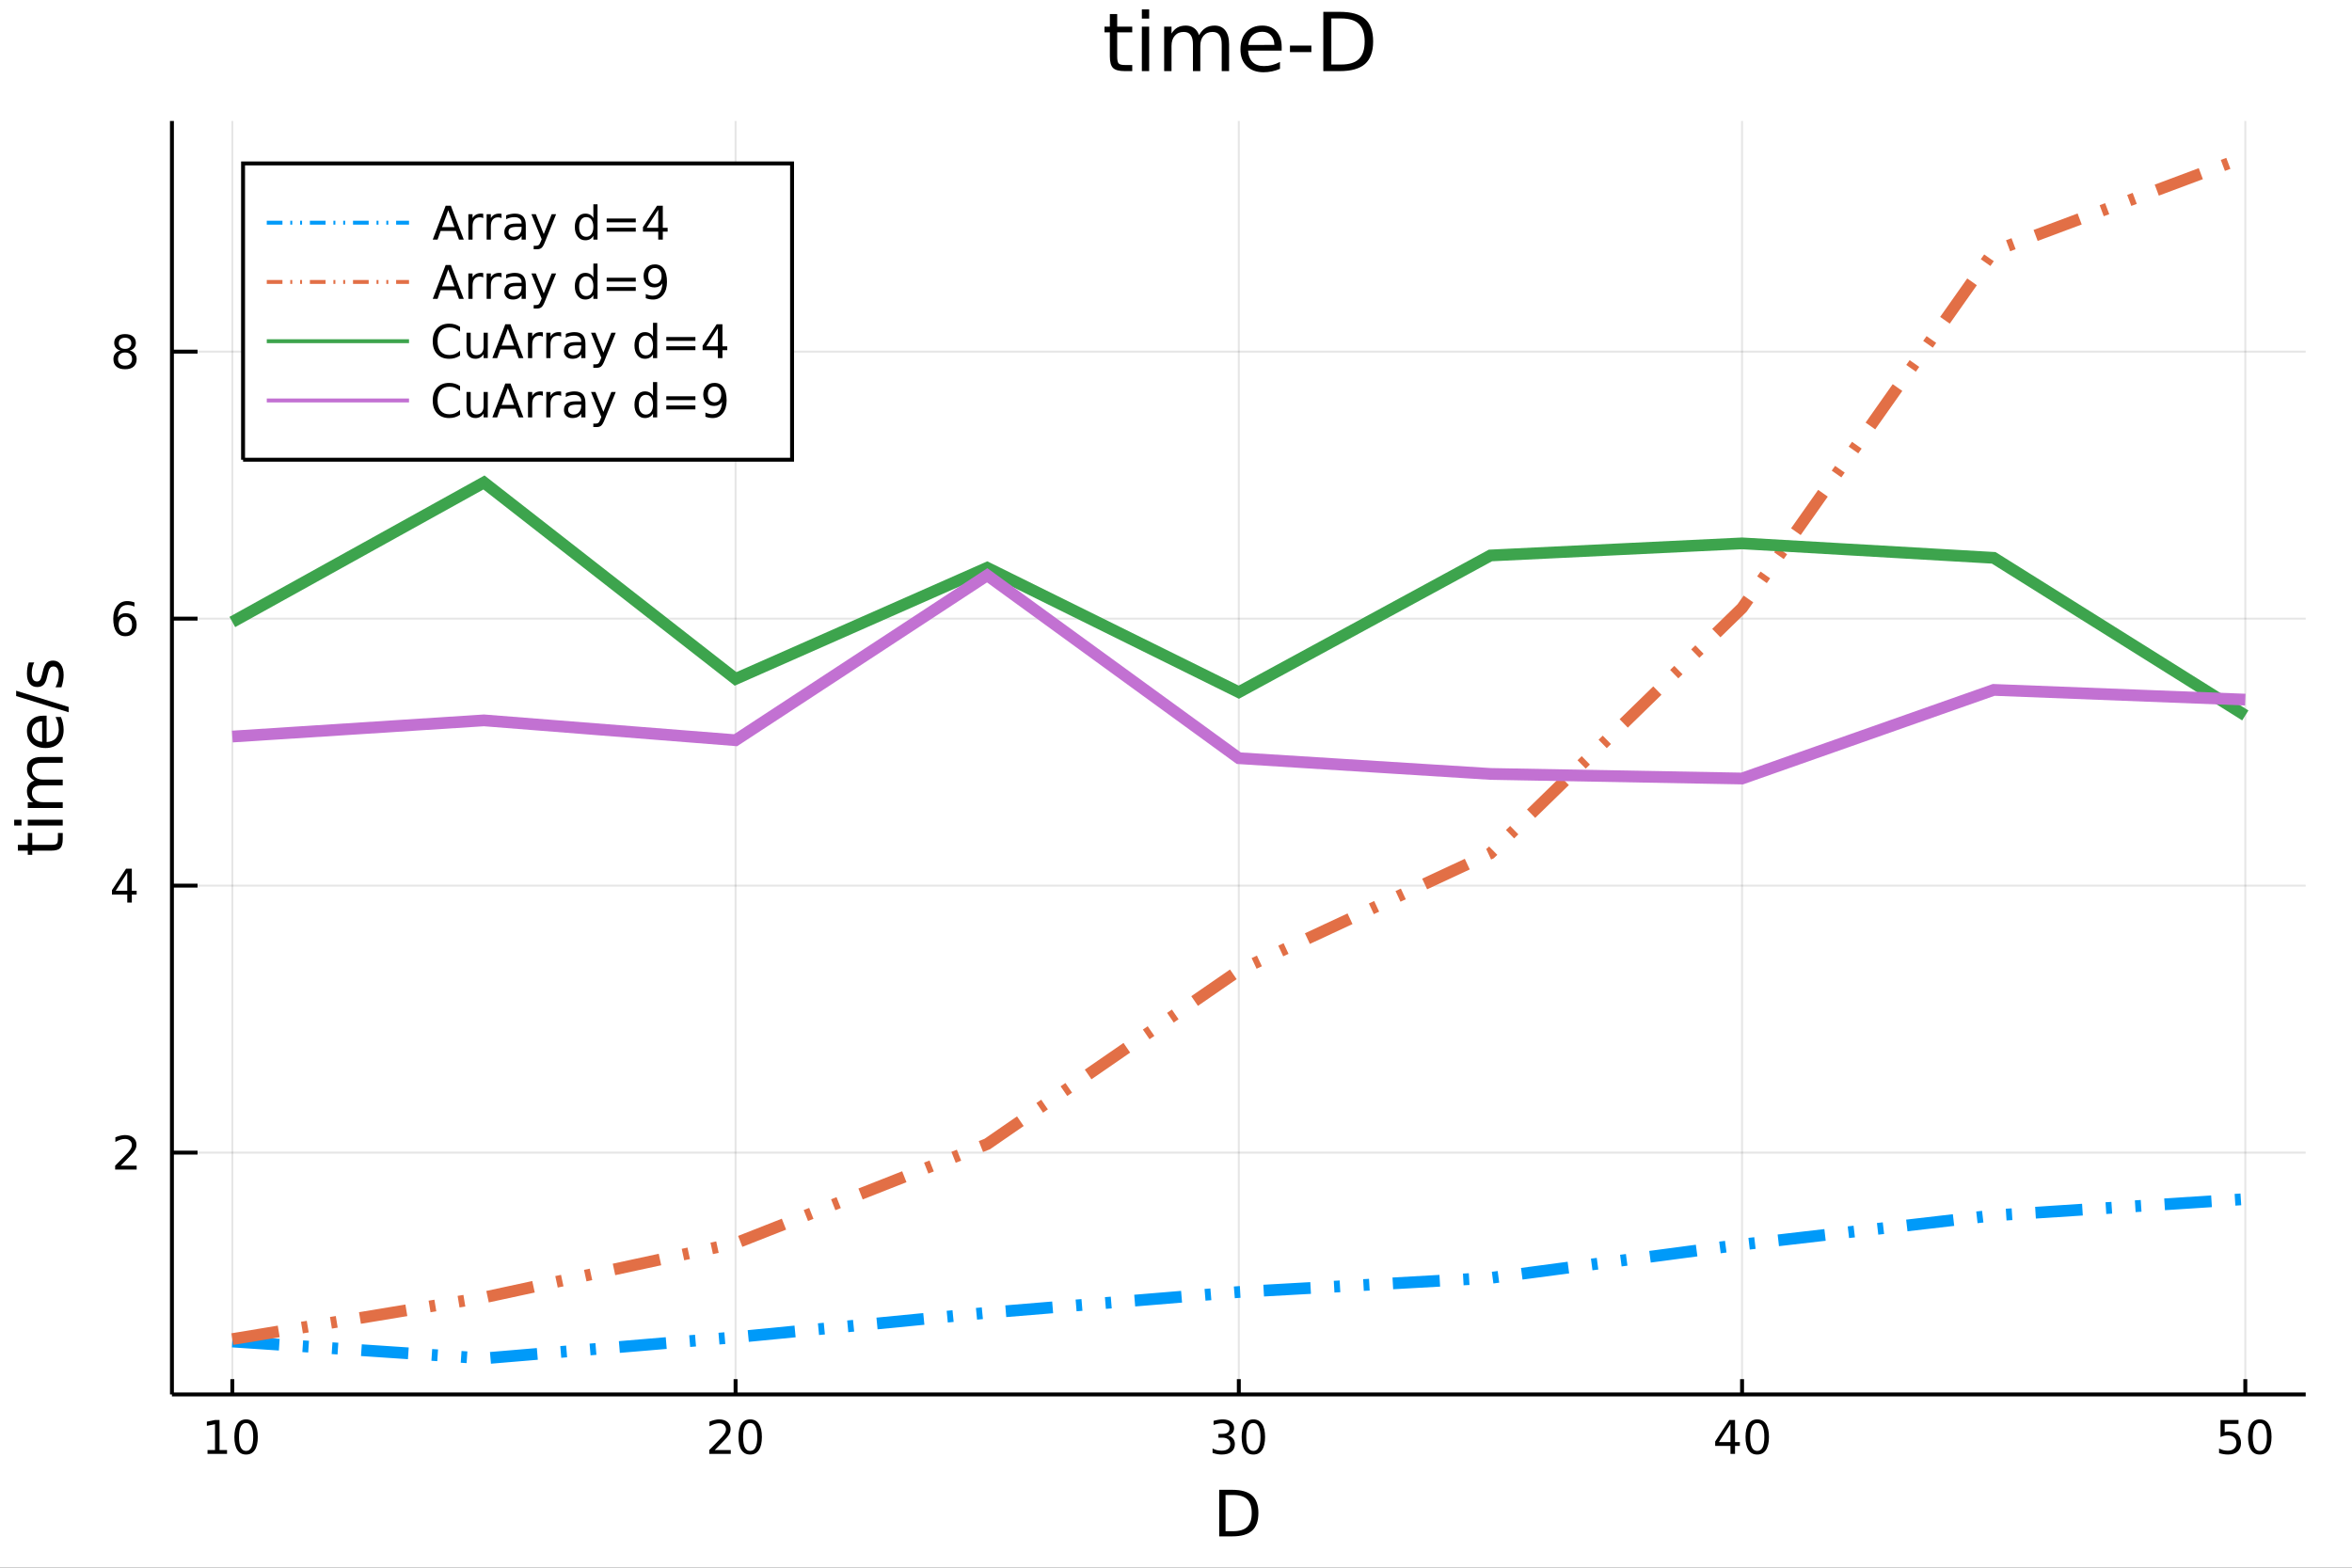 <?xml version="1.0" encoding="utf-8"?>
<svg xmlns="http://www.w3.org/2000/svg" xmlns:xlink="http://www.w3.org/1999/xlink" width="600" height="400" viewBox="0 0 2400 1600">
<rect x="0" y="0" width="2400" height="1600" fill="#333333" stroke="none"/>
<defs>
  <clipPath id="clip580">
    <rect x="0" y="0" width="2400" height="1600"/>
  </clipPath>
</defs>
<path clip-path="url(#clip580)" d="
M0 1600 L2400 1600 L2400 0 L0 0  Z
  " fill="#ffffff" fill-rule="evenodd" fill-opacity="1"/>
<defs>
  <clipPath id="clip581">
    <rect x="480" y="0" width="1681" height="1600"/>
  </clipPath>
</defs>
<path clip-path="url(#clip580)" d="
M175.445 1423.18 L2352.76 1423.18 L2352.76 123.472 L175.445 123.472  Z
  " fill="#ffffff" fill-rule="evenodd" fill-opacity="1"/>
<defs>
  <clipPath id="clip582">
    <rect x="175" y="123" width="2178" height="1301"/>
  </clipPath>
</defs>
<polyline clip-path="url(#clip582)" style="stroke:#000000; stroke-width:2; stroke-opacity:0.1; fill:none" points="
  237.067,1423.18 237.067,123.472 
  "/>
<polyline clip-path="url(#clip582)" style="stroke:#000000; stroke-width:2; stroke-opacity:0.1; fill:none" points="
  750.584,1423.18 750.584,123.472 
  "/>
<polyline clip-path="url(#clip582)" style="stroke:#000000; stroke-width:2; stroke-opacity:0.1; fill:none" points="
  1264.1,1423.18 1264.1,123.472 
  "/>
<polyline clip-path="url(#clip582)" style="stroke:#000000; stroke-width:2; stroke-opacity:0.1; fill:none" points="
  1777.62,1423.18 1777.62,123.472 
  "/>
<polyline clip-path="url(#clip582)" style="stroke:#000000; stroke-width:2; stroke-opacity:0.1; fill:none" points="
  2291.13,1423.18 2291.13,123.472 
  "/>
<polyline clip-path="url(#clip580)" style="stroke:#000000; stroke-width:4; stroke-opacity:1; fill:none" points="
  175.445,1423.18 2352.76,1423.18 
  "/>
<polyline clip-path="url(#clip580)" style="stroke:#000000; stroke-width:4; stroke-opacity:1; fill:none" points="
  237.067,1423.18 237.067,1407.58 
  "/>
<polyline clip-path="url(#clip580)" style="stroke:#000000; stroke-width:4; stroke-opacity:1; fill:none" points="
  750.584,1423.18 750.584,1407.58 
  "/>
<polyline clip-path="url(#clip580)" style="stroke:#000000; stroke-width:4; stroke-opacity:1; fill:none" points="
  1264.1,1423.18 1264.1,1407.58 
  "/>
<polyline clip-path="url(#clip580)" style="stroke:#000000; stroke-width:4; stroke-opacity:1; fill:none" points="
  1777.62,1423.18 1777.62,1407.58 
  "/>
<polyline clip-path="url(#clip580)" style="stroke:#000000; stroke-width:4; stroke-opacity:1; fill:none" points="
  2291.13,1423.18 2291.13,1407.58 
  "/>
<path clip-path="url(#clip580)" d="M 0 0 M211.755 1479.92 L219.394 1479.92 L219.394 1453.55 L211.084 1455.22 L211.084 1450.96 L219.347 1449.29 L224.023 1449.29 L224.023 1479.92 L231.662 1479.92 L231.662 1483.85 L211.755 1483.85 L211.755 1479.92 Z" fill="#000000" fill-rule="evenodd" fill-opacity="1" /><path clip-path="url(#clip580)" d="M 0 0 M251.106 1452.37 Q247.495 1452.37 245.667 1455.94 Q243.861 1459.48 243.861 1466.61 Q243.861 1473.71 245.667 1477.28 Q247.495 1480.82 251.106 1480.82 Q254.741 1480.82 256.546 1477.28 Q258.375 1473.71 258.375 1466.61 Q258.375 1459.48 256.546 1455.94 Q254.741 1452.37 251.106 1452.37 M251.106 1448.67 Q256.917 1448.67 259.972 1453.27 Q263.051 1457.86 263.051 1466.61 Q263.051 1475.33 259.972 1479.94 Q256.917 1484.52 251.106 1484.52 Q245.296 1484.52 242.218 1479.94 Q239.162 1475.33 239.162 1466.61 Q239.162 1457.86 242.218 1453.27 Q245.296 1448.67 251.106 1448.67 Z" fill="#000000" fill-rule="evenodd" fill-opacity="1" /><path clip-path="url(#clip580)" d="M 0 0 M729.357 1479.92 L745.677 1479.92 L745.677 1483.85 L723.732 1483.85 L723.732 1479.92 Q726.394 1477.16 730.978 1472.53 Q735.584 1467.88 736.765 1466.54 Q739.01 1464.01 739.889 1462.28 Q740.792 1460.52 740.792 1458.83 Q740.792 1456.07 738.848 1454.34 Q736.927 1452.6 733.825 1452.6 Q731.626 1452.6 729.172 1453.37 Q726.741 1454.13 723.964 1455.68 L723.964 1450.96 Q726.788 1449.82 729.241 1449.25 Q731.695 1448.67 733.732 1448.67 Q739.102 1448.67 742.297 1451.35 Q745.491 1454.04 745.491 1458.53 Q745.491 1460.66 744.681 1462.58 Q743.894 1464.48 741.788 1467.07 Q741.209 1467.74 738.107 1470.96 Q735.005 1474.15 729.357 1479.92 Z" fill="#000000" fill-rule="evenodd" fill-opacity="1" /><path clip-path="url(#clip580)" d="M 0 0 M765.491 1452.37 Q761.88 1452.37 760.051 1455.94 Q758.246 1459.48 758.246 1466.61 Q758.246 1473.71 760.051 1477.28 Q761.88 1480.82 765.491 1480.82 Q769.125 1480.82 770.931 1477.28 Q772.76 1473.71 772.76 1466.61 Q772.76 1459.48 770.931 1455.94 Q769.125 1452.37 765.491 1452.37 M765.491 1448.67 Q771.301 1448.67 774.357 1453.27 Q777.436 1457.86 777.436 1466.61 Q777.436 1475.33 774.357 1479.94 Q771.301 1484.52 765.491 1484.52 Q759.681 1484.52 756.602 1479.94 Q753.547 1475.33 753.547 1466.61 Q753.547 1457.86 756.602 1453.27 Q759.681 1448.67 765.491 1448.67 Z" fill="#000000" fill-rule="evenodd" fill-opacity="1" /><path clip-path="url(#clip580)" d="M 0 0 M1252.94 1465.22 Q1256.3 1465.94 1258.17 1468.2 Q1260.07 1470.47 1260.07 1473.81 Q1260.07 1478.92 1256.55 1481.72 Q1253.04 1484.52 1246.55 1484.52 Q1244.38 1484.52 1242.06 1484.08 Q1239.77 1483.67 1237.32 1482.81 L1237.32 1478.3 Q1239.26 1479.43 1241.58 1480.01 Q1243.89 1480.59 1246.42 1480.59 Q1250.81 1480.59 1253.11 1478.85 Q1255.42 1477.12 1255.42 1473.81 Q1255.42 1470.75 1253.27 1469.04 Q1251.14 1467.3 1247.32 1467.3 L1243.29 1467.3 L1243.29 1463.46 L1247.5 1463.46 Q1250.95 1463.46 1252.78 1462.09 Q1254.61 1460.7 1254.61 1458.11 Q1254.61 1455.45 1252.71 1454.04 Q1250.84 1452.6 1247.32 1452.6 Q1245.4 1452.6 1243.2 1453.02 Q1241 1453.44 1238.36 1454.31 L1238.36 1450.15 Q1241.02 1449.41 1243.34 1449.04 Q1245.67 1448.67 1247.73 1448.67 Q1253.06 1448.67 1256.16 1451.1 Q1259.26 1453.5 1259.26 1457.63 Q1259.26 1460.5 1257.62 1462.49 Q1255.98 1464.45 1252.94 1465.22 Z" fill="#000000" fill-rule="evenodd" fill-opacity="1" /><path clip-path="url(#clip580)" d="M 0 0 M1278.94 1452.37 Q1275.33 1452.37 1273.5 1455.94 Q1271.69 1459.48 1271.69 1466.61 Q1271.69 1473.71 1273.5 1477.28 Q1275.33 1480.82 1278.94 1480.82 Q1282.57 1480.82 1284.38 1477.28 Q1286.21 1473.71 1286.21 1466.61 Q1286.21 1459.48 1284.38 1455.94 Q1282.57 1452.37 1278.94 1452.37 M1278.94 1448.67 Q1284.75 1448.67 1287.8 1453.27 Q1290.88 1457.86 1290.88 1466.61 Q1290.88 1475.33 1287.8 1479.94 Q1284.75 1484.52 1278.94 1484.52 Q1273.13 1484.52 1270.05 1479.94 Q1266.99 1475.33 1266.99 1466.61 Q1266.99 1457.86 1270.05 1453.27 Q1273.13 1448.67 1278.94 1448.67 Z" fill="#000000" fill-rule="evenodd" fill-opacity="1" /><path clip-path="url(#clip580)" d="M 0 0 M1765.79 1453.37 L1753.98 1471.81 L1765.79 1471.81 L1765.79 1453.37 M1764.56 1449.29 L1770.44 1449.29 L1770.44 1471.81 L1775.37 1471.81 L1775.37 1475.7 L1770.44 1475.7 L1770.44 1483.85 L1765.79 1483.85 L1765.79 1475.7 L1750.19 1475.7 L1750.19 1471.19 L1764.56 1449.29 Z" fill="#000000" fill-rule="evenodd" fill-opacity="1" /><path clip-path="url(#clip580)" d="M 0 0 M1793.1 1452.37 Q1789.49 1452.37 1787.66 1455.94 Q1785.86 1459.48 1785.86 1466.61 Q1785.86 1473.71 1787.66 1477.28 Q1789.49 1480.82 1793.1 1480.82 Q1796.74 1480.82 1798.54 1477.28 Q1800.37 1473.71 1800.37 1466.61 Q1800.37 1459.48 1798.54 1455.94 Q1796.74 1452.37 1793.1 1452.37 M1793.1 1448.67 Q1798.91 1448.67 1801.97 1453.27 Q1805.05 1457.86 1805.05 1466.61 Q1805.05 1475.33 1801.97 1479.94 Q1798.91 1484.52 1793.1 1484.52 Q1787.29 1484.52 1784.21 1479.94 Q1781.16 1475.33 1781.16 1466.61 Q1781.16 1457.86 1784.21 1453.27 Q1787.29 1448.67 1793.1 1448.67 Z" fill="#000000" fill-rule="evenodd" fill-opacity="1" /><path clip-path="url(#clip580)" d="M 0 0 M2265.83 1449.29 L2284.19 1449.29 L2284.19 1453.23 L2270.12 1453.23 L2270.12 1461.7 Q2271.13 1461.35 2272.15 1461.19 Q2273.17 1461 2274.19 1461 Q2279.98 1461 2283.36 1464.18 Q2286.74 1467.35 2286.74 1472.76 Q2286.74 1478.34 2283.26 1481.44 Q2279.79 1484.52 2273.47 1484.52 Q2271.3 1484.52 2269.03 1484.15 Q2266.78 1483.78 2264.37 1483.04 L2264.37 1478.34 Q2266.46 1479.48 2268.68 1480.03 Q2270.9 1480.59 2273.38 1480.59 Q2277.38 1480.59 2279.72 1478.48 Q2282.06 1476.38 2282.06 1472.76 Q2282.06 1469.15 2279.72 1467.05 Q2277.38 1464.94 2273.38 1464.94 Q2271.5 1464.94 2269.63 1465.36 Q2267.78 1465.77 2265.83 1466.65 L2265.83 1449.29 Z" fill="#000000" fill-rule="evenodd" fill-opacity="1" /><path clip-path="url(#clip580)" d="M 0 0 M2305.95 1452.37 Q2302.34 1452.37 2300.51 1455.94 Q2298.7 1459.48 2298.7 1466.61 Q2298.7 1473.71 2300.51 1477.28 Q2302.34 1480.82 2305.95 1480.82 Q2309.58 1480.82 2311.39 1477.28 Q2313.22 1473.71 2313.22 1466.61 Q2313.22 1459.48 2311.39 1455.94 Q2309.58 1452.37 2305.95 1452.37 M2305.95 1448.67 Q2311.76 1448.67 2314.81 1453.27 Q2317.89 1457.86 2317.89 1466.61 Q2317.89 1475.33 2314.81 1479.94 Q2311.76 1484.52 2305.95 1484.52 Q2300.14 1484.52 2297.06 1479.94 Q2294 1475.33 2294 1466.61 Q2294 1457.86 2297.06 1453.27 Q2300.14 1448.67 2305.95 1448.67 Z" fill="#000000" fill-rule="evenodd" fill-opacity="1" /><path clip-path="url(#clip580)" d="M 0 0 M1250.56 1525.81 L1250.56 1562.76 L1258.32 1562.76 Q1268.16 1562.76 1272.71 1558.3 Q1277.29 1553.85 1277.29 1544.24 Q1277.29 1534.69 1272.71 1530.26 Q1268.16 1525.81 1258.32 1525.81 L1250.56 1525.81 M1244.13 1520.52 L1257.34 1520.52 Q1271.15 1520.52 1277.61 1526.28 Q1284.07 1532.01 1284.07 1544.24 Q1284.07 1556.52 1277.58 1562.28 Q1271.09 1568.04 1257.34 1568.04 L1244.13 1568.04 L1244.13 1520.52 Z" fill="#000000" fill-rule="evenodd" fill-opacity="1" /><polyline clip-path="url(#clip582)" style="stroke:#000000; stroke-width:2; stroke-opacity:0.1; fill:none" points="
  175.445,1176.38 2352.76,1176.38 
  "/>
<polyline clip-path="url(#clip582)" style="stroke:#000000; stroke-width:2; stroke-opacity:0.1; fill:none" points="
  175.445,903.882 2352.76,903.882 
  "/>
<polyline clip-path="url(#clip582)" style="stroke:#000000; stroke-width:2; stroke-opacity:0.1; fill:none" points="
  175.445,631.384 2352.76,631.384 
  "/>
<polyline clip-path="url(#clip582)" style="stroke:#000000; stroke-width:2; stroke-opacity:0.1; fill:none" points="
  175.445,358.886 2352.76,358.886 
  "/>
<polyline clip-path="url(#clip580)" style="stroke:#000000; stroke-width:4; stroke-opacity:1; fill:none" points="
  175.445,1423.18 175.445,123.472 
  "/>
<polyline clip-path="url(#clip580)" style="stroke:#000000; stroke-width:4; stroke-opacity:1; fill:none" points="
  175.445,1176.38 201.573,1176.38 
  "/>
<polyline clip-path="url(#clip580)" style="stroke:#000000; stroke-width:4; stroke-opacity:1; fill:none" points="
  175.445,903.882 201.573,903.882 
  "/>
<polyline clip-path="url(#clip580)" style="stroke:#000000; stroke-width:4; stroke-opacity:1; fill:none" points="
  175.445,631.384 201.573,631.384 
  "/>
<polyline clip-path="url(#clip580)" style="stroke:#000000; stroke-width:4; stroke-opacity:1; fill:none" points="
  175.445,358.886 201.573,358.886 
  "/>
<path clip-path="url(#clip580)" d="M 0 0 M123.126 1189.72 L139.445 1189.72 L139.445 1193.66 L117.501 1193.66 L117.501 1189.72 Q120.163 1186.97 124.746 1182.34 Q129.353 1177.69 130.533 1176.34 Q132.779 1173.82 133.658 1172.09 Q134.561 1170.33 134.561 1168.64 Q134.561 1165.88 132.617 1164.15 Q130.695 1162.41 127.593 1162.41 Q125.394 1162.41 122.941 1163.17 Q120.51 1163.94 117.732 1165.49 L117.732 1160.77 Q120.556 1159.63 123.01 1159.05 Q125.464 1158.47 127.501 1158.47 Q132.871 1158.47 136.066 1161.16 Q139.26 1163.84 139.26 1168.34 Q139.26 1170.47 138.45 1172.39 Q137.663 1174.28 135.556 1176.88 Q134.978 1177.55 131.876 1180.77 Q128.774 1183.96 123.126 1189.72 Z" fill="#000000" fill-rule="evenodd" fill-opacity="1" /><path clip-path="url(#clip580)" d="M 0 0 M129.862 890.676 L118.056 909.125 L129.862 909.125 L129.862 890.676 M128.635 886.602 L134.515 886.602 L134.515 909.125 L139.445 909.125 L139.445 913.014 L134.515 913.014 L134.515 921.162 L129.862 921.162 L129.862 913.014 L114.26 913.014 L114.26 908.5 L128.635 886.602 Z" fill="#000000" fill-rule="evenodd" fill-opacity="1" /><path clip-path="url(#clip580)" d="M 0 0 M127.917 629.52 Q124.769 629.52 122.918 631.673 Q121.089 633.826 121.089 637.576 Q121.089 641.303 122.918 643.479 Q124.769 645.631 127.917 645.631 Q131.066 645.631 132.894 643.479 Q134.746 641.303 134.746 637.576 Q134.746 633.826 132.894 631.673 Q131.066 629.52 127.917 629.52 M137.2 614.868 L137.2 619.127 Q135.441 618.294 133.635 617.854 Q131.853 617.414 130.093 617.414 Q125.464 617.414 123.01 620.539 Q120.58 623.664 120.232 629.983 Q121.598 627.969 123.658 626.905 Q125.718 625.817 128.195 625.817 Q133.404 625.817 136.413 628.988 Q139.445 632.136 139.445 637.576 Q139.445 642.9 136.297 646.118 Q133.149 649.335 127.917 649.335 Q121.922 649.335 118.751 644.752 Q115.58 640.145 115.58 631.419 Q115.58 623.224 119.468 618.363 Q123.357 613.479 129.908 613.479 Q131.667 613.479 133.45 613.826 Q135.255 614.173 137.2 614.868 Z" fill="#000000" fill-rule="evenodd" fill-opacity="1" /><path clip-path="url(#clip580)" d="M 0 0 M127.593 359.754 Q124.26 359.754 122.339 361.536 Q120.441 363.319 120.441 366.444 Q120.441 369.569 122.339 371.351 Q124.26 373.134 127.593 373.134 Q130.927 373.134 132.848 371.351 Q134.769 369.546 134.769 366.444 Q134.769 363.319 132.848 361.536 Q130.95 359.754 127.593 359.754 M122.918 357.763 Q119.908 357.023 118.218 354.962 Q116.552 352.902 116.552 349.939 Q116.552 345.796 119.492 343.388 Q122.455 340.981 127.593 340.981 Q132.755 340.981 135.695 343.388 Q138.635 345.796 138.635 349.939 Q138.635 352.902 136.945 354.962 Q135.279 357.023 132.292 357.763 Q135.672 358.55 137.547 360.842 Q139.445 363.134 139.445 366.444 Q139.445 371.467 136.367 374.152 Q133.311 376.837 127.593 376.837 Q121.876 376.837 118.797 374.152 Q115.742 371.467 115.742 366.444 Q115.742 363.134 117.64 360.842 Q119.538 358.55 122.918 357.763 M121.205 350.379 Q121.205 353.064 122.871 354.569 Q124.561 356.074 127.593 356.074 Q130.603 356.074 132.292 354.569 Q134.005 353.064 134.005 350.379 Q134.005 347.694 132.292 346.189 Q130.603 344.685 127.593 344.685 Q124.561 344.685 122.871 346.189 Q121.205 347.694 121.205 350.379 Z" fill="#000000" fill-rule="evenodd" fill-opacity="1" /><path clip-path="url(#clip580)" d="M 0 0 M18.235 862.271 L28.356 862.271 L28.356 850.208 L32.908 850.208 L32.908 862.271 L52.259 862.271 Q56.62 862.271 57.861 861.093 Q59.103 859.884 59.103 856.223 L59.103 850.208 L64.004 850.208 L64.004 856.223 Q64.004 863.003 61.49 865.581 Q58.943 868.159 52.259 868.159 L32.908 868.159 L32.908 872.456 L28.356 872.456 L28.356 868.159 L18.235 868.159 L18.235 862.271 Z" fill="#000000" fill-rule="evenodd" fill-opacity="1" /><path clip-path="url(#clip580)" d="M 0 0 M28.356 842.505 L28.356 836.649 L64.004 836.649 L64.004 842.505 L28.356 842.505 M14.479 842.505 L14.479 836.649 L21.895 836.649 L21.895 842.505 L14.479 842.505 Z" fill="#000000" fill-rule="evenodd" fill-opacity="1" /><path clip-path="url(#clip580)" d="M 0 0 M35.199 796.64 Q31.253 794.444 29.375 791.389 Q27.497 788.333 27.497 784.195 Q27.497 778.625 31.412 775.602 Q35.295 772.578 42.488 772.578 L64.004 772.578 L64.004 778.466 L42.679 778.466 Q37.555 778.466 35.072 780.281 Q32.589 782.095 32.589 785.819 Q32.589 790.37 35.613 793.012 Q38.637 795.654 43.857 795.654 L64.004 795.654 L64.004 801.542 L42.679 801.542 Q37.523 801.542 35.072 803.356 Q32.589 805.17 32.589 808.958 Q32.589 813.446 35.645 816.088 Q38.669 818.729 43.857 818.729 L64.004 818.729 L64.004 824.618 L28.356 824.618 L28.356 818.729 L33.894 818.729 Q30.616 816.724 29.056 813.923 Q27.497 811.122 27.497 807.271 Q27.497 803.388 29.47 800.683 Q31.444 797.945 35.199 796.64 Z" fill="#000000" fill-rule="evenodd" fill-opacity="1" /><path clip-path="url(#clip580)" d="M 0 0 M44.716 730.405 L47.581 730.405 L47.581 757.332 Q53.628 756.95 56.811 753.704 Q59.962 750.425 59.962 744.601 Q59.962 741.227 59.134 738.076 Q58.307 734.893 56.652 731.774 L62.19 731.774 Q63.527 734.925 64.227 738.235 Q64.927 741.545 64.927 744.951 Q64.927 753.481 59.962 758.478 Q54.997 763.443 46.53 763.443 Q37.777 763.443 32.653 758.733 Q27.497 753.99 27.497 745.969 Q27.497 738.776 32.144 734.607 Q36.759 730.405 44.716 730.405 M42.997 736.262 Q38.191 736.325 35.327 738.967 Q32.462 741.577 32.462 745.906 Q32.462 750.807 35.231 753.767 Q38 756.696 43.029 757.141 L42.997 736.262 Z" fill="#000000" fill-rule="evenodd" fill-opacity="1" /><path clip-path="url(#clip580)" d="M 0 0 M16.484 710.385 L16.484 704.974 L70.052 721.525 L70.052 726.936 L16.484 710.385 Z" fill="#000000" fill-rule="evenodd" fill-opacity="1" /><path clip-path="url(#clip580)" d="M 0 0 M29.407 676.106 L34.945 676.106 Q33.672 678.588 33.035 681.262 Q32.398 683.936 32.398 686.8 Q32.398 691.161 33.735 693.357 Q35.072 695.521 37.746 695.521 Q39.783 695.521 40.96 693.962 Q42.106 692.402 43.157 687.691 L43.602 685.686 Q44.939 679.448 47.39 676.838 Q49.809 674.196 54.169 674.196 Q59.134 674.196 62.031 678.143 Q64.927 682.058 64.927 688.933 Q64.927 691.797 64.354 694.916 Q63.813 698.004 62.699 701.441 L56.652 701.441 Q58.339 698.195 59.198 695.044 Q60.026 691.893 60.026 688.805 Q60.026 684.668 58.625 682.44 Q57.193 680.212 54.615 680.212 Q52.228 680.212 50.955 681.835 Q49.681 683.426 48.504 688.869 L48.026 690.906 Q46.88 696.349 44.525 698.768 Q42.138 701.187 38 701.187 Q32.971 701.187 30.234 697.622 Q27.497 694.057 27.497 687.5 Q27.497 684.254 27.974 681.389 Q28.452 678.525 29.407 676.106 Z" fill="#000000" fill-rule="evenodd" fill-opacity="1" /><path clip-path="url(#clip580)" d="M 0 0 M1140 14.324 L1140 27.206 L1155.35 27.206 L1155.35 32.999 L1140 32.999 L1140 57.628 Q1140 63.178 1141.5 64.758 Q1143.04 66.338 1147.7 66.338 L1155.35 66.338 L1155.35 72.576 L1147.7 72.576 Q1139.07 72.576 1135.79 69.376 Q1132.51 66.135 1132.51 57.628 L1132.51 32.999 L1127.04 32.999 L1127.04 27.206 L1132.51 27.206 L1132.51 14.324 L1140 14.324 Z" fill="#000000" fill-rule="evenodd" fill-opacity="1" /><path clip-path="url(#clip580)" d="M 0 0 M1165.16 27.206 L1172.61 27.206 L1172.61 72.576 L1165.16 72.576 L1165.16 27.206 M1165.16 9.544 L1172.61 9.544 L1172.61 18.983 L1165.16 18.983 L1165.16 9.544 Z" fill="#000000" fill-rule="evenodd" fill-opacity="1" /><path clip-path="url(#clip580)" d="M 0 0 M1223.53 35.915 Q1226.33 30.892 1230.21 28.502 Q1234.1 26.112 1239.37 26.112 Q1246.46 26.112 1250.31 31.095 Q1254.16 36.037 1254.16 45.192 L1254.16 72.576 L1246.66 72.576 L1246.66 45.435 Q1246.66 38.913 1244.35 35.753 Q1242.04 32.594 1237.3 32.594 Q1231.51 32.594 1228.15 36.442 Q1224.79 40.29 1224.79 46.934 L1224.79 72.576 L1217.29 72.576 L1217.29 45.435 Q1217.29 38.873 1214.98 35.753 Q1212.67 32.594 1207.85 32.594 Q1202.14 32.594 1198.78 36.482 Q1195.42 40.331 1195.42 46.934 L1195.42 72.576 L1187.92 72.576 L1187.92 27.206 L1195.42 27.206 L1195.42 34.254 Q1197.97 30.082 1201.53 28.097 Q1205.1 26.112 1210 26.112 Q1214.94 26.112 1218.39 28.624 Q1221.87 31.135 1223.53 35.915 Z" fill="#000000" fill-rule="evenodd" fill-opacity="1" /><path clip-path="url(#clip580)" d="M 0 0 M1307.83 48.028 L1307.83 51.673 L1273.56 51.673 Q1274.05 59.37 1278.18 63.421 Q1282.35 67.431 1289.76 67.431 Q1294.06 67.431 1298.07 66.378 Q1302.12 65.325 1306.09 63.218 L1306.09 70.267 Q1302.08 71.968 1297.86 72.86 Q1293.65 73.751 1289.32 73.751 Q1278.46 73.751 1272.1 67.431 Q1265.78 61.112 1265.78 50.337 Q1265.78 39.197 1271.78 32.675 Q1277.81 26.112 1288.02 26.112 Q1297.18 26.112 1302.48 32.026 Q1307.83 37.9 1307.83 48.028 M1300.38 45.84 Q1300.3 39.723 1296.93 36.077 Q1293.61 32.431 1288.1 32.431 Q1281.86 32.431 1278.1 35.956 Q1274.37 39.48 1273.8 45.88 L1300.38 45.84 Z" fill="#000000" fill-rule="evenodd" fill-opacity="1" /><path clip-path="url(#clip580)" d="M 0 0 M1316.3 46.529 L1338.13 46.529 L1338.13 53.172 L1316.3 53.172 L1316.3 46.529 Z" fill="#000000" fill-rule="evenodd" fill-opacity="1" /><path clip-path="url(#clip580)" d="M 0 0 M1358.51 18.82 L1358.51 65.852 L1368.39 65.852 Q1380.91 65.852 1386.7 60.18 Q1392.53 54.509 1392.53 42.275 Q1392.53 30.122 1386.7 24.492 Q1380.91 18.82 1368.39 18.82 L1358.51 18.82 M1350.32 12.096 L1367.14 12.096 Q1384.72 12.096 1392.94 19.428 Q1401.16 26.72 1401.16 42.275 Q1401.16 57.912 1392.9 65.244 Q1384.64 72.576 1367.14 72.576 L1350.32 72.576 L1350.32 12.096 Z" fill="#000000" fill-rule="evenodd" fill-opacity="1" /><polyline clip-path="url(#clip582)" style="stroke:#009af9; stroke-width:12; stroke-opacity:1; fill:none" stroke-dasharray="48, 24, 6, 24, 6, 24" points="
  237.067,1369.16 493.826,1386.4 750.584,1364.8 1007.34,1339.82 1264.1,1318.64 1520.86,1304.25 1777.62,1270.18 2034.38,1240.45 2291.13,1223.81 
  "/>
<polyline clip-path="url(#clip582)" style="stroke:#e26f46; stroke-width:12; stroke-opacity:1; fill:none" stroke-dasharray="48, 24, 6, 24, 6, 24" points="
  237.067,1366.71 493.826,1324.21 750.584,1268.85 1007.34,1167.65 1264.1,990.539 1520.86,870.929 1777.62,620.526 2034.38,256.31 2291.13,160.256 
  "/>
<polyline clip-path="url(#clip582)" style="stroke:#3da44d; stroke-width:12; stroke-opacity:1; fill:none" points="
  237.067,634.797 493.826,492.433 750.584,692.892 1007.34,579.503 1264.1,706.455 1520.86,566.919 1777.62,554.572 2034.38,569.338 2291.13,730.182 
  "/>
<polyline clip-path="url(#clip582)" style="stroke:#c271d2; stroke-width:12; stroke-opacity:1; fill:none" points="
  237.067,751.732 493.826,735.218 750.584,755.479 1007.34,587.175 1264.1,773.834 1520.86,789.882 1777.62,794.561 2034.38,704.12 2291.13,714.047 
  "/>
<path clip-path="url(#clip580)" d="
M248.022 469.196 L808.231 469.196 L808.231 166.796 L248.022 166.796  Z
  " fill="#ffffff" fill-rule="evenodd" fill-opacity="1"/>
<polyline clip-path="url(#clip580)" style="stroke:#000000; stroke-width:4; stroke-opacity:1; fill:none" points="
  248.022,469.196 808.231,469.196 808.231,166.796 248.022,166.796 248.022,469.196 
  "/>
<polyline clip-path="url(#clip580)" style="stroke:#009af9; stroke-width:4; stroke-opacity:1; fill:none" stroke-dasharray="16, 8, 2, 8, 2, 8" points="
  272.215,227.276 417.369,227.276 
  "/>
<path clip-path="url(#clip580)" d="M 0 0 M457.394 214.602 L451.052 231.801 L463.76 231.801 L457.394 214.602 M454.755 209.996 L460.056 209.996 L473.227 244.556 L468.366 244.556 L465.218 235.69 L449.64 235.69 L446.491 244.556 L441.561 244.556 L454.755 209.996 Z" fill="#000000" fill-rule="evenodd" fill-opacity="1" /><path clip-path="url(#clip580)" d="M 0 0 M493.112 222.611 Q492.394 222.195 491.538 222.01 Q490.704 221.801 489.686 221.801 Q486.075 221.801 484.13 224.162 Q482.209 226.5 482.209 230.898 L482.209 244.556 L477.927 244.556 L477.927 218.63 L482.209 218.63 L482.209 222.658 Q483.551 220.297 485.704 219.162 Q487.857 218.005 490.936 218.005 Q491.376 218.005 491.908 218.074 Q492.44 218.121 493.088 218.236 L493.112 222.611 Z" fill="#000000" fill-rule="evenodd" fill-opacity="1" /><path clip-path="url(#clip580)" d="M 0 0 M511.769 222.611 Q511.051 222.195 510.195 222.01 Q509.362 221.801 508.343 221.801 Q504.732 221.801 502.787 224.162 Q500.866 226.5 500.866 230.898 L500.866 244.556 L496.584 244.556 L496.584 218.63 L500.866 218.63 L500.866 222.658 Q502.209 220.297 504.362 219.162 Q506.514 218.005 509.593 218.005 Q510.033 218.005 510.565 218.074 Q511.098 218.121 511.746 218.236 L511.769 222.611 Z" fill="#000000" fill-rule="evenodd" fill-opacity="1" /><path clip-path="url(#clip580)" d="M 0 0 M528.019 231.523 Q522.857 231.523 520.866 232.704 Q518.875 233.884 518.875 236.732 Q518.875 239 520.357 240.343 Q521.861 241.662 524.431 241.662 Q527.973 241.662 530.102 239.162 Q532.255 236.639 532.255 232.472 L532.255 231.523 L528.019 231.523 M536.514 229.764 L536.514 244.556 L532.255 244.556 L532.255 240.621 Q530.797 242.982 528.621 244.116 Q526.445 245.227 523.297 245.227 Q519.315 245.227 516.954 243.005 Q514.616 240.759 514.616 237.009 Q514.616 232.634 517.533 230.412 Q520.473 228.19 526.283 228.19 L532.255 228.19 L532.255 227.773 Q532.255 224.834 530.31 223.236 Q528.389 221.616 524.894 221.616 Q522.672 221.616 520.565 222.148 Q518.459 222.681 516.514 223.746 L516.514 219.81 Q518.852 218.908 521.051 218.468 Q523.25 218.005 525.334 218.005 Q530.959 218.005 533.736 220.922 Q536.514 223.838 536.514 229.764 Z" fill="#000000" fill-rule="evenodd" fill-opacity="1" /><path clip-path="url(#clip580)" d="M 0 0 M556.074 246.963 Q554.269 251.593 552.556 253.005 Q550.843 254.417 547.972 254.417 L544.57 254.417 L544.57 250.852 L547.07 250.852 Q548.829 250.852 549.801 250.019 Q550.773 249.185 551.954 246.083 L552.718 244.139 L542.232 218.63 L546.746 218.63 L554.847 238.908 L562.949 218.63 L567.463 218.63 L556.074 246.963 Z" fill="#000000" fill-rule="evenodd" fill-opacity="1" /><path clip-path="url(#clip580)" d="M 0 0 M605.472 222.565 L605.472 208.537 L609.731 208.537 L609.731 244.556 L605.472 244.556 L605.472 240.667 Q604.13 242.982 602.069 244.116 Q600.032 245.227 597.162 245.227 Q592.463 245.227 589.5 241.477 Q586.56 237.727 586.56 231.616 Q586.56 225.505 589.5 221.755 Q592.463 218.005 597.162 218.005 Q600.032 218.005 602.069 219.139 Q604.13 220.25 605.472 222.565 M590.958 231.616 Q590.958 236.315 592.88 239 Q594.824 241.662 598.204 241.662 Q601.583 241.662 603.528 239 Q605.472 236.315 605.472 231.616 Q605.472 226.917 603.528 224.255 Q601.583 221.57 598.204 221.57 Q594.824 221.57 592.88 224.255 Q590.958 226.917 590.958 231.616 Z" fill="#000000" fill-rule="evenodd" fill-opacity="1" /><path clip-path="url(#clip580)" d="M 0 0 M619.06 223.028 L648.736 223.028 L648.736 226.917 L619.06 226.917 L619.06 223.028 M619.06 232.472 L648.736 232.472 L648.736 236.408 L619.06 236.408 L619.06 232.472 Z" fill="#000000" fill-rule="evenodd" fill-opacity="1" /><path clip-path="url(#clip580)" d="M 0 0 M671.675 214.07 L659.87 232.519 L671.675 232.519 L671.675 214.07 M670.449 209.996 L676.328 209.996 L676.328 232.519 L681.259 232.519 L681.259 236.408 L676.328 236.408 L676.328 244.556 L671.675 244.556 L671.675 236.408 L656.074 236.408 L656.074 231.894 L670.449 209.996 Z" fill="#000000" fill-rule="evenodd" fill-opacity="1" /><polyline clip-path="url(#clip580)" style="stroke:#e26f46; stroke-width:4; stroke-opacity:1; fill:none" stroke-dasharray="16, 8, 2, 8, 2, 8" points="
  272.215,287.756 417.369,287.756 
  "/>
<path clip-path="url(#clip580)" d="M 0 0 M457.394 275.082 L451.052 292.281 L463.76 292.281 L457.394 275.082 M454.755 270.476 L460.056 270.476 L473.227 305.036 L468.366 305.036 L465.218 296.17 L449.64 296.17 L446.491 305.036 L441.561 305.036 L454.755 270.476 Z" fill="#000000" fill-rule="evenodd" fill-opacity="1" /><path clip-path="url(#clip580)" d="M 0 0 M493.112 283.091 Q492.394 282.675 491.538 282.49 Q490.704 282.281 489.686 282.281 Q486.075 282.281 484.13 284.642 Q482.209 286.98 482.209 291.378 L482.209 305.036 L477.927 305.036 L477.927 279.11 L482.209 279.11 L482.209 283.138 Q483.551 280.777 485.704 279.642 Q487.857 278.485 490.936 278.485 Q491.376 278.485 491.908 278.554 Q492.44 278.601 493.088 278.716 L493.112 283.091 Z" fill="#000000" fill-rule="evenodd" fill-opacity="1" /><path clip-path="url(#clip580)" d="M 0 0 M511.769 283.091 Q511.051 282.675 510.195 282.49 Q509.362 282.281 508.343 282.281 Q504.732 282.281 502.787 284.642 Q500.866 286.98 500.866 291.378 L500.866 305.036 L496.584 305.036 L496.584 279.11 L500.866 279.11 L500.866 283.138 Q502.209 280.777 504.362 279.642 Q506.514 278.485 509.593 278.485 Q510.033 278.485 510.565 278.554 Q511.098 278.601 511.746 278.716 L511.769 283.091 Z" fill="#000000" fill-rule="evenodd" fill-opacity="1" /><path clip-path="url(#clip580)" d="M 0 0 M528.019 292.003 Q522.857 292.003 520.866 293.184 Q518.875 294.364 518.875 297.212 Q518.875 299.48 520.357 300.823 Q521.861 302.142 524.431 302.142 Q527.973 302.142 530.102 299.642 Q532.255 297.119 532.255 292.952 L532.255 292.003 L528.019 292.003 M536.514 290.244 L536.514 305.036 L532.255 305.036 L532.255 301.101 Q530.797 303.462 528.621 304.596 Q526.445 305.707 523.297 305.707 Q519.315 305.707 516.954 303.485 Q514.616 301.239 514.616 297.489 Q514.616 293.114 517.533 290.892 Q520.473 288.67 526.283 288.67 L532.255 288.67 L532.255 288.253 Q532.255 285.314 530.31 283.716 Q528.389 282.096 524.894 282.096 Q522.672 282.096 520.565 282.628 Q518.459 283.161 516.514 284.226 L516.514 280.29 Q518.852 279.388 521.051 278.948 Q523.25 278.485 525.334 278.485 Q530.959 278.485 533.736 281.402 Q536.514 284.318 536.514 290.244 Z" fill="#000000" fill-rule="evenodd" fill-opacity="1" /><path clip-path="url(#clip580)" d="M 0 0 M556.074 307.443 Q554.269 312.073 552.556 313.485 Q550.843 314.897 547.972 314.897 L544.57 314.897 L544.57 311.332 L547.07 311.332 Q548.829 311.332 549.801 310.499 Q550.773 309.665 551.954 306.563 L552.718 304.619 L542.232 279.11 L546.746 279.11 L554.847 299.388 L562.949 279.11 L567.463 279.11 L556.074 307.443 Z" fill="#000000" fill-rule="evenodd" fill-opacity="1" /><path clip-path="url(#clip580)" d="M 0 0 M605.472 283.045 L605.472 269.017 L609.731 269.017 L609.731 305.036 L605.472 305.036 L605.472 301.147 Q604.13 303.462 602.069 304.596 Q600.032 305.707 597.162 305.707 Q592.463 305.707 589.5 301.957 Q586.56 298.207 586.56 292.096 Q586.56 285.985 589.5 282.235 Q592.463 278.485 597.162 278.485 Q600.032 278.485 602.069 279.619 Q604.13 280.73 605.472 283.045 M590.958 292.096 Q590.958 296.795 592.88 299.48 Q594.824 302.142 598.204 302.142 Q601.583 302.142 603.528 299.48 Q605.472 296.795 605.472 292.096 Q605.472 287.397 603.528 284.735 Q601.583 282.05 598.204 282.05 Q594.824 282.05 592.88 284.735 Q590.958 287.397 590.958 292.096 Z" fill="#000000" fill-rule="evenodd" fill-opacity="1" /><path clip-path="url(#clip580)" d="M 0 0 M619.06 283.508 L648.736 283.508 L648.736 287.397 L619.06 287.397 L619.06 283.508 M619.06 292.952 L648.736 292.952 L648.736 296.888 L619.06 296.888 L619.06 292.952 Z" fill="#000000" fill-rule="evenodd" fill-opacity="1" /><path clip-path="url(#clip580)" d="M 0 0 M658.967 304.318 L658.967 300.059 Q660.726 300.892 662.532 301.332 Q664.338 301.772 666.074 301.772 Q670.703 301.772 673.134 298.67 Q675.587 295.545 675.935 289.202 Q674.592 291.193 672.532 292.258 Q670.472 293.323 667.972 293.323 Q662.787 293.323 659.754 290.198 Q656.745 287.05 656.745 281.61 Q656.745 276.286 659.893 273.068 Q663.041 269.851 668.273 269.851 Q674.268 269.851 677.416 274.457 Q680.587 279.04 680.587 287.79 Q680.587 295.962 676.699 300.846 Q672.833 305.707 666.282 305.707 Q664.523 305.707 662.717 305.36 Q660.912 305.013 658.967 304.318 M668.273 289.665 Q671.421 289.665 673.25 287.513 Q675.101 285.36 675.101 281.61 Q675.101 277.883 673.25 275.73 Q671.421 273.554 668.273 273.554 Q665.125 273.554 663.273 275.73 Q661.444 277.883 661.444 281.61 Q661.444 285.36 663.273 287.513 Q665.125 289.665 668.273 289.665 Z" fill="#000000" fill-rule="evenodd" fill-opacity="1" /><polyline clip-path="url(#clip580)" style="stroke:#3da44d; stroke-width:4; stroke-opacity:1; fill:none" points="
  272.215,348.236 417.369,348.236 
  "/>
<path clip-path="url(#clip580)" d="M 0 0 M469.431 333.618 L469.431 338.548 Q467.07 336.349 464.385 335.261 Q461.723 334.173 458.714 334.173 Q452.788 334.173 449.64 337.808 Q446.491 341.419 446.491 348.27 Q446.491 355.099 449.64 358.733 Q452.788 362.344 458.714 362.344 Q461.723 362.344 464.385 361.256 Q467.07 360.169 469.431 357.969 L469.431 362.854 Q466.977 364.52 464.223 365.354 Q461.491 366.187 458.436 366.187 Q450.589 366.187 446.075 361.395 Q441.561 356.581 441.561 348.27 Q441.561 339.937 446.075 335.146 Q450.589 330.331 458.436 330.331 Q461.538 330.331 464.269 331.164 Q467.024 331.974 469.431 333.618 Z" fill="#000000" fill-rule="evenodd" fill-opacity="1" /><path clip-path="url(#clip580)" d="M 0 0 M476.028 355.284 L476.028 339.59 L480.288 339.59 L480.288 355.122 Q480.288 358.803 481.723 360.655 Q483.158 362.483 486.028 362.483 Q489.477 362.483 491.468 360.284 Q493.482 358.085 493.482 354.289 L493.482 339.59 L497.741 339.59 L497.741 365.516 L493.482 365.516 L493.482 361.534 Q491.931 363.895 489.871 365.053 Q487.834 366.187 485.126 366.187 Q480.658 366.187 478.343 363.409 Q476.028 360.631 476.028 355.284 M486.746 338.965 L486.746 338.965 Z" fill="#000000" fill-rule="evenodd" fill-opacity="1" /><path clip-path="url(#clip580)" d="M 0 0 M518.25 335.562 L511.908 352.761 L524.616 352.761 L518.25 335.562 M515.611 330.956 L520.912 330.956 L534.084 365.516 L529.223 365.516 L526.074 356.65 L510.496 356.65 L507.348 365.516 L502.417 365.516 L515.611 330.956 Z" fill="#000000" fill-rule="evenodd" fill-opacity="1" /><path clip-path="url(#clip580)" d="M 0 0 M553.968 343.571 Q553.25 343.155 552.394 342.97 Q551.56 342.761 550.542 342.761 Q546.931 342.761 544.986 345.122 Q543.065 347.46 543.065 351.858 L543.065 365.516 L538.783 365.516 L538.783 339.59 L543.065 339.59 L543.065 343.618 Q544.408 341.257 546.56 340.122 Q548.713 338.965 551.792 338.965 Q552.232 338.965 552.764 339.034 Q553.296 339.081 553.945 339.196 L553.968 343.571 Z" fill="#000000" fill-rule="evenodd" fill-opacity="1" /><path clip-path="url(#clip580)" d="M 0 0 M572.625 343.571 Q571.907 343.155 571.051 342.97 Q570.218 342.761 569.199 342.761 Q565.588 342.761 563.644 345.122 Q561.722 347.46 561.722 351.858 L561.722 365.516 L557.44 365.516 L557.44 339.59 L561.722 339.59 L561.722 343.618 Q563.065 341.257 565.218 340.122 Q567.37 338.965 570.449 338.965 Q570.889 338.965 571.421 339.034 Q571.954 339.081 572.602 339.196 L572.625 343.571 Z" fill="#000000" fill-rule="evenodd" fill-opacity="1" /><path clip-path="url(#clip580)" d="M 0 0 M588.875 352.483 Q583.713 352.483 581.722 353.664 Q579.732 354.844 579.732 357.692 Q579.732 359.96 581.213 361.303 Q582.718 362.622 585.287 362.622 Q588.829 362.622 590.958 360.122 Q593.111 357.599 593.111 353.432 L593.111 352.483 L588.875 352.483 M597.37 350.724 L597.37 365.516 L593.111 365.516 L593.111 361.581 Q591.653 363.942 589.477 365.076 Q587.301 366.187 584.153 366.187 Q580.171 366.187 577.81 363.965 Q575.472 361.719 575.472 357.969 Q575.472 353.594 578.389 351.372 Q581.329 349.15 587.139 349.15 L593.111 349.15 L593.111 348.733 Q593.111 345.794 591.167 344.196 Q589.245 342.576 585.75 342.576 Q583.528 342.576 581.421 343.108 Q579.315 343.641 577.37 344.706 L577.37 340.77 Q579.708 339.868 581.907 339.428 Q584.106 338.965 586.19 338.965 Q591.815 338.965 594.593 341.882 Q597.37 344.798 597.37 350.724 Z" fill="#000000" fill-rule="evenodd" fill-opacity="1" /><path clip-path="url(#clip580)" d="M 0 0 M616.93 367.923 Q615.125 372.553 613.412 373.965 Q611.699 375.377 608.829 375.377 L605.426 375.377 L605.426 371.812 L607.926 371.812 Q609.685 371.812 610.657 370.979 Q611.629 370.145 612.81 367.043 L613.574 365.099 L603.088 339.59 L607.602 339.59 L615.704 359.868 L623.805 339.59 L628.319 339.59 L616.93 367.923 Z" fill="#000000" fill-rule="evenodd" fill-opacity="1" /><path clip-path="url(#clip580)" d="M 0 0 M666.328 343.525 L666.328 329.497 L670.588 329.497 L670.588 365.516 L666.328 365.516 L666.328 361.627 Q664.986 363.942 662.926 365.076 Q660.888 366.187 658.018 366.187 Q653.319 366.187 650.356 362.437 Q647.416 358.687 647.416 352.576 Q647.416 346.465 650.356 342.715 Q653.319 338.965 658.018 338.965 Q660.888 338.965 662.926 340.099 Q664.986 341.21 666.328 343.525 M651.814 352.576 Q651.814 357.275 653.736 359.96 Q655.68 362.622 659.06 362.622 Q662.439 362.622 664.384 359.96 Q666.328 357.275 666.328 352.576 Q666.328 347.877 664.384 345.215 Q662.439 342.53 659.06 342.53 Q655.68 342.53 653.736 345.215 Q651.814 347.877 651.814 352.576 Z" fill="#000000" fill-rule="evenodd" fill-opacity="1" /><path clip-path="url(#clip580)" d="M 0 0 M679.916 343.988 L709.592 343.988 L709.592 347.877 L679.916 347.877 L679.916 343.988 M679.916 353.432 L709.592 353.432 L709.592 357.368 L679.916 357.368 L679.916 353.432 Z" fill="#000000" fill-rule="evenodd" fill-opacity="1" /><path clip-path="url(#clip580)" d="M 0 0 M732.532 335.03 L720.726 353.479 L732.532 353.479 L732.532 335.03 M731.305 330.956 L737.184 330.956 L737.184 353.479 L742.115 353.479 L742.115 357.368 L737.184 357.368 L737.184 365.516 L732.532 365.516 L732.532 357.368 L716.93 357.368 L716.93 352.854 L731.305 330.956 Z" fill="#000000" fill-rule="evenodd" fill-opacity="1" /><polyline clip-path="url(#clip580)" style="stroke:#c271d2; stroke-width:4; stroke-opacity:1; fill:none" points="
  272.215,408.716 417.369,408.716 
  "/>
<path clip-path="url(#clip580)" d="M 0 0 M469.431 394.098 L469.431 399.028 Q467.07 396.829 464.385 395.741 Q461.723 394.653 458.714 394.653 Q452.788 394.653 449.64 398.288 Q446.491 401.899 446.491 408.75 Q446.491 415.579 449.64 419.213 Q452.788 422.824 458.714 422.824 Q461.723 422.824 464.385 421.736 Q467.07 420.649 469.431 418.449 L469.431 423.334 Q466.977 425 464.223 425.834 Q461.491 426.667 458.436 426.667 Q450.589 426.667 446.075 421.875 Q441.561 417.061 441.561 408.75 Q441.561 400.417 446.075 395.626 Q450.589 390.811 458.436 390.811 Q461.538 390.811 464.269 391.644 Q467.024 392.454 469.431 394.098 Z" fill="#000000" fill-rule="evenodd" fill-opacity="1" /><path clip-path="url(#clip580)" d="M 0 0 M476.028 415.764 L476.028 400.07 L480.288 400.07 L480.288 415.602 Q480.288 419.283 481.723 421.135 Q483.158 422.963 486.028 422.963 Q489.477 422.963 491.468 420.764 Q493.482 418.565 493.482 414.769 L493.482 400.07 L497.741 400.07 L497.741 425.996 L493.482 425.996 L493.482 422.014 Q491.931 424.375 489.871 425.533 Q487.834 426.667 485.126 426.667 Q480.658 426.667 478.343 423.889 Q476.028 421.111 476.028 415.764 M486.746 399.445 L486.746 399.445 Z" fill="#000000" fill-rule="evenodd" fill-opacity="1" /><path clip-path="url(#clip580)" d="M 0 0 M518.25 396.042 L511.908 413.241 L524.616 413.241 L518.25 396.042 M515.611 391.436 L520.912 391.436 L534.084 425.996 L529.223 425.996 L526.074 417.13 L510.496 417.13 L507.348 425.996 L502.417 425.996 L515.611 391.436 Z" fill="#000000" fill-rule="evenodd" fill-opacity="1" /><path clip-path="url(#clip580)" d="M 0 0 M553.968 404.051 Q553.25 403.635 552.394 403.45 Q551.56 403.241 550.542 403.241 Q546.931 403.241 544.986 405.602 Q543.065 407.94 543.065 412.338 L543.065 425.996 L538.783 425.996 L538.783 400.07 L543.065 400.07 L543.065 404.098 Q544.408 401.737 546.56 400.602 Q548.713 399.445 551.792 399.445 Q552.232 399.445 552.764 399.514 Q553.296 399.561 553.945 399.676 L553.968 404.051 Z" fill="#000000" fill-rule="evenodd" fill-opacity="1" /><path clip-path="url(#clip580)" d="M 0 0 M572.625 404.051 Q571.907 403.635 571.051 403.45 Q570.218 403.241 569.199 403.241 Q565.588 403.241 563.644 405.602 Q561.722 407.94 561.722 412.338 L561.722 425.996 L557.44 425.996 L557.44 400.07 L561.722 400.07 L561.722 404.098 Q563.065 401.737 565.218 400.602 Q567.37 399.445 570.449 399.445 Q570.889 399.445 571.421 399.514 Q571.954 399.561 572.602 399.676 L572.625 404.051 Z" fill="#000000" fill-rule="evenodd" fill-opacity="1" /><path clip-path="url(#clip580)" d="M 0 0 M588.875 412.963 Q583.713 412.963 581.722 414.144 Q579.732 415.324 579.732 418.172 Q579.732 420.44 581.213 421.783 Q582.718 423.102 585.287 423.102 Q588.829 423.102 590.958 420.602 Q593.111 418.079 593.111 413.912 L593.111 412.963 L588.875 412.963 M597.37 411.204 L597.37 425.996 L593.111 425.996 L593.111 422.061 Q591.653 424.422 589.477 425.556 Q587.301 426.667 584.153 426.667 Q580.171 426.667 577.81 424.445 Q575.472 422.199 575.472 418.449 Q575.472 414.074 578.389 411.852 Q581.329 409.63 587.139 409.63 L593.111 409.63 L593.111 409.213 Q593.111 406.274 591.167 404.676 Q589.245 403.056 585.75 403.056 Q583.528 403.056 581.421 403.588 Q579.315 404.121 577.37 405.186 L577.37 401.25 Q579.708 400.348 581.907 399.908 Q584.106 399.445 586.19 399.445 Q591.815 399.445 594.593 402.362 Q597.37 405.278 597.37 411.204 Z" fill="#000000" fill-rule="evenodd" fill-opacity="1" /><path clip-path="url(#clip580)" d="M 0 0 M616.93 428.403 Q615.125 433.033 613.412 434.445 Q611.699 435.857 608.829 435.857 L605.426 435.857 L605.426 432.292 L607.926 432.292 Q609.685 432.292 610.657 431.459 Q611.629 430.625 612.81 427.523 L613.574 425.579 L603.088 400.07 L607.602 400.07 L615.704 420.348 L623.805 400.07 L628.319 400.07 L616.93 428.403 Z" fill="#000000" fill-rule="evenodd" fill-opacity="1" /><path clip-path="url(#clip580)" d="M 0 0 M666.328 404.005 L666.328 389.977 L670.588 389.977 L670.588 425.996 L666.328 425.996 L666.328 422.107 Q664.986 424.422 662.926 425.556 Q660.888 426.667 658.018 426.667 Q653.319 426.667 650.356 422.917 Q647.416 419.167 647.416 413.056 Q647.416 406.945 650.356 403.195 Q653.319 399.445 658.018 399.445 Q660.888 399.445 662.926 400.579 Q664.986 401.69 666.328 404.005 M651.814 413.056 Q651.814 417.755 653.736 420.44 Q655.68 423.102 659.06 423.102 Q662.439 423.102 664.384 420.44 Q666.328 417.755 666.328 413.056 Q666.328 408.357 664.384 405.695 Q662.439 403.01 659.06 403.01 Q655.68 403.01 653.736 405.695 Q651.814 408.357 651.814 413.056 Z" fill="#000000" fill-rule="evenodd" fill-opacity="1" /><path clip-path="url(#clip580)" d="M 0 0 M679.916 404.468 L709.592 404.468 L709.592 408.357 L679.916 408.357 L679.916 404.468 M679.916 413.912 L709.592 413.912 L709.592 417.848 L679.916 417.848 L679.916 413.912 Z" fill="#000000" fill-rule="evenodd" fill-opacity="1" /><path clip-path="url(#clip580)" d="M 0 0 M719.823 425.278 L719.823 421.019 Q721.583 421.852 723.388 422.292 Q725.194 422.732 726.93 422.732 Q731.559 422.732 733.99 419.63 Q736.444 416.505 736.791 410.162 Q735.448 412.153 733.388 413.218 Q731.328 414.283 728.828 414.283 Q723.643 414.283 720.61 411.158 Q717.601 408.01 717.601 402.57 Q717.601 397.246 720.749 394.028 Q723.897 390.811 729.129 390.811 Q735.124 390.811 738.272 395.417 Q741.444 400 741.444 408.75 Q741.444 416.922 737.555 421.806 Q733.689 426.667 727.138 426.667 Q725.379 426.667 723.573 426.32 Q721.768 425.973 719.823 425.278 M729.129 410.625 Q732.277 410.625 734.106 408.473 Q735.958 406.32 735.958 402.57 Q735.958 398.843 734.106 396.69 Q732.277 394.514 729.129 394.514 Q725.981 394.514 724.129 396.69 Q722.3 398.843 722.3 402.57 Q722.3 406.32 724.129 408.473 Q725.981 410.625 729.129 410.625 Z" fill="#000000" fill-rule="evenodd" fill-opacity="1" /></svg>
